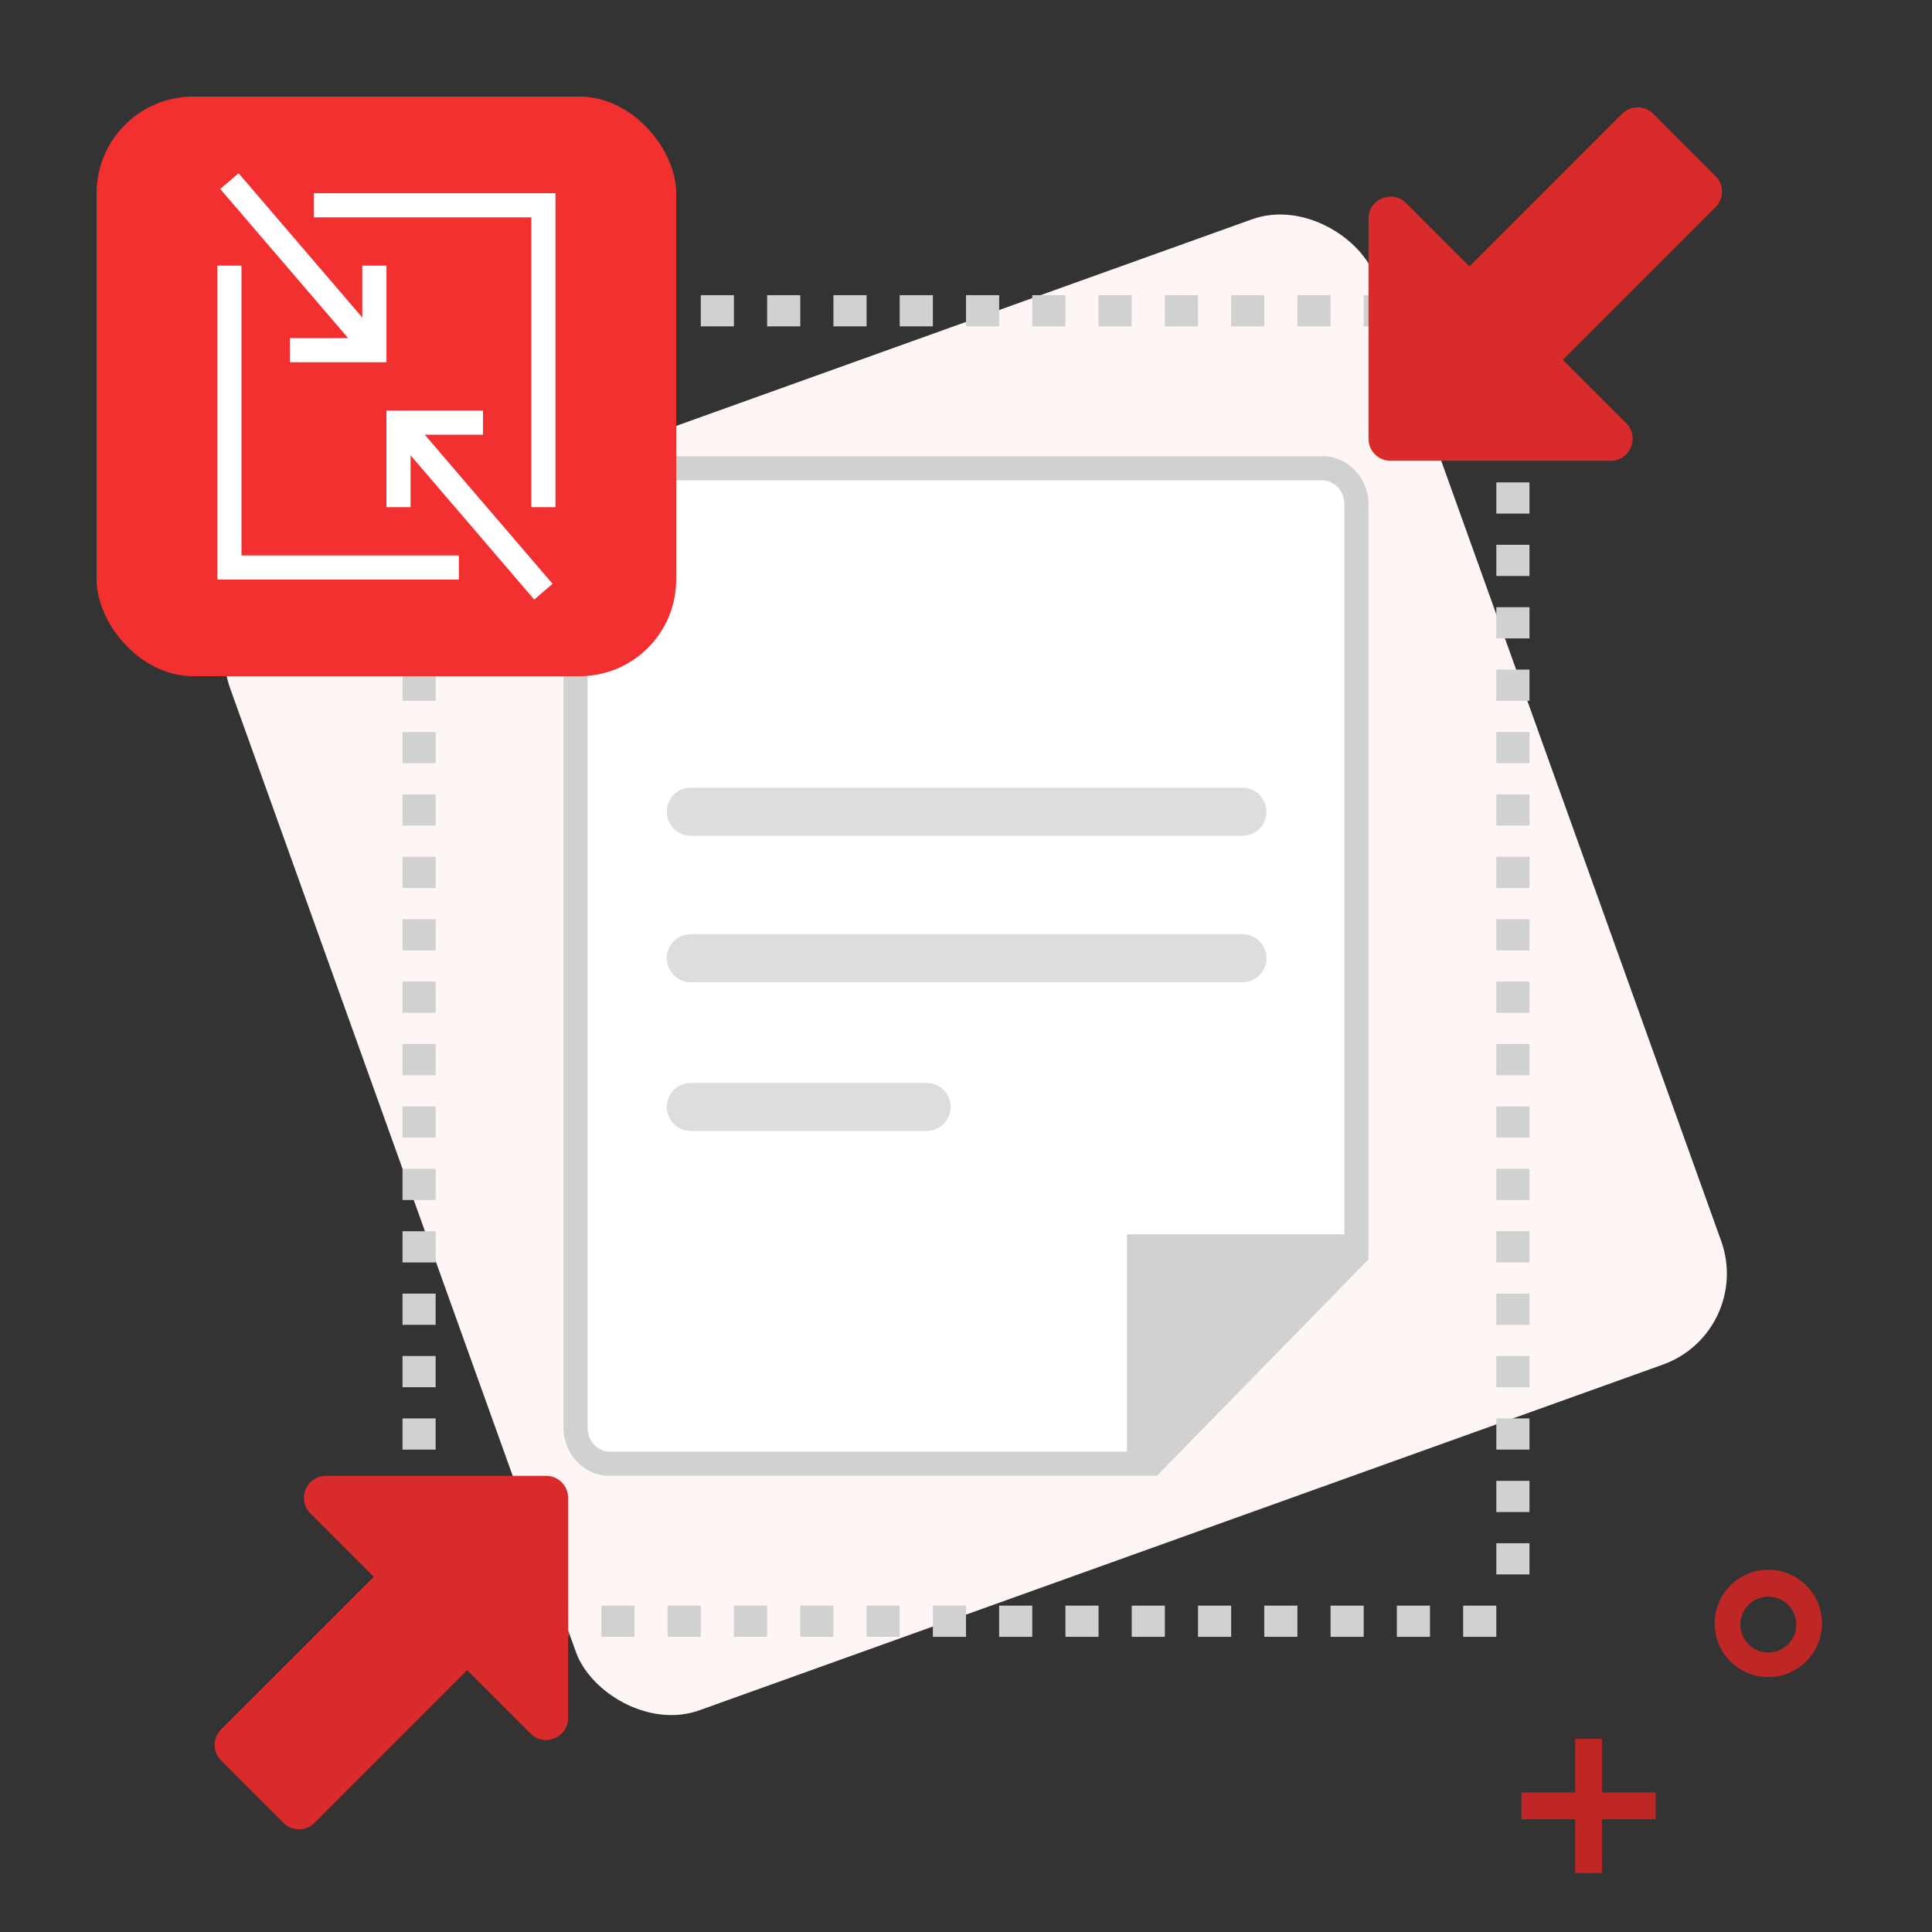 <svg width="80" height="80" fill="none" xmlns="http://www.w3.org/2000/svg"><rect width="100%" height="100%" fill="#333333" stroke="none"/><rect x="8.182" y="24.746" width="50.384" height="50.384" rx="4" transform="rotate(-19.738 8.182 24.746)" fill="#FEF5F5"/><path fill-rule="evenodd" clip-rule="evenodd" d="M18.038 13.514h1.373v-1.292h-1.373v1.292Zm2.745 0h1.373v-1.292h-1.373v1.292Zm2.747 0h1.373v-1.292H23.53v1.292Zm2.743 0h1.373v-1.292h-1.373v1.292Zm2.745 0h1.372v-1.292h-1.372v1.292Zm2.747 0h1.373v-1.292h-1.373v1.292Zm2.745 0h1.373v-1.292H34.51v1.292Zm2.745 0h1.373v-1.292h-1.373v1.292Zm2.745 0v-1.292h1.373v1.292h1.372v-1.292h1.373v1.292H40Zm5.488 0h1.372v-1.292h-1.372v1.292Zm2.745 0h1.372v-1.292h-1.372v1.292Zm2.745 0h1.372v-1.292h-1.372v1.292Zm2.745 0h1.372v-1.292h-1.372v1.292Zm2.745 0h1.372v-1.292h-1.372v1.292Zm2.747 0h1.372v-1.292h-1.372v1.292Zm2.745 1.293v1.292h1.372v-1.292H61.96Zm0 2.583v1.292h1.372V17.39H61.96Zm0 2.585v1.292h1.372v-1.292H61.96Zm0 2.583v1.292h1.372v-1.292H61.96Zm0 2.585v1.292h1.372v-1.292H61.96Zm0 2.583v1.292h1.372v-1.292H61.96Zm0 2.585v1.291h1.372v-1.291H61.96Zm0 2.583v1.292h1.372v-1.292H61.96Zm0 2.584v1.292h1.372v-1.292H61.96Zm0 2.584v1.292h1.372v-1.292H61.96Zm0 2.584v1.292h1.372v-1.292H61.96Zm0 2.584v1.292h1.372V43.23H61.96Zm0 2.584v1.292h1.372v-1.292H61.96Zm0 2.584v1.292h1.372v-1.292H61.96Zm0 2.584v1.293h1.372v-1.292H61.96Zm0 2.584v1.292h1.372v-1.292H61.96Zm0 2.584v1.292h1.372V56.15H61.96Zm0 2.584v1.292h1.372v-1.292H61.96Zm0 2.584v1.292h1.372v-1.292H61.96Zm0 2.584v1.292h1.372v-1.292H61.96Zm-.002 2.584h-1.372v1.292h1.373v-1.292Zm-2.745 0h-1.372v1.292h1.372v-1.292Zm-2.745 0h-1.372v1.292h1.372v-1.292Zm-2.745 0H52.35v1.292h1.373v-1.292Zm-2.743 0h-1.373v1.292h1.373v-1.292Zm-2.745 0h-1.373v1.292h1.372v-1.292Zm-2.746 0h-1.372v1.292h1.372v-1.292Zm-2.745 0h-1.372v1.292h1.372v-1.292Zm-2.743 0h-1.372v1.292H40v-1.292Zm-2.745 0h-1.373v1.292h1.373v-1.292Zm-2.748 0h-1.372v1.292h1.372v-1.292Zm-2.747 0h-1.372v1.292h1.372v-1.292Zm-2.743 0h-1.373v1.292h1.373v-1.292Zm-2.743 0h-1.373v1.292h1.373v-1.292Zm-2.745 0h-1.373v1.292h1.373v-1.292Zm-2.745 0h-1.373v1.292h1.373v-1.292Zm-2.746-1.292v-1.292h-1.372v1.292h1.372Zm0-2.584v-1.292h-1.372v1.292h1.372Zm0-2.584v-1.292h-1.372v1.292h1.372Zm0-2.584V56.15h-1.372v1.292h1.372Zm0-2.584v-1.292h-1.372v1.292h1.372Zm0-2.583v-1.292h-1.372v1.292h1.372Zm0-2.585v-1.292h-1.372v1.292h1.372Zm0-2.584v-1.292h-1.372v1.292h1.372Zm0-2.584V43.23h-1.372v1.292h1.372Zm0-2.584v-1.292h-1.372v1.292h1.372Zm0-2.584v-1.292h-1.372v1.292h1.372Zm0-2.584v-1.292h-1.372v1.292h1.372Zm0-2.584v-1.292h-1.372v1.292h1.372Zm0-2.584v-1.291h-1.372v1.291h1.372Zm0-2.584v-1.292h-1.372v1.292h1.372Zm0-2.583v-1.292h-1.372v1.292h1.372Zm0-2.585v-1.292h-1.372v1.292h1.372Zm0-2.583v-1.292h-1.372v1.292h1.372Zm0-2.585V17.39h-1.372v1.292h1.372Zm-1.372-3.875v1.292h1.372v-1.292h-1.372Z" fill="#D1D1D1"/><path d="m47.905 61.11 8.762-8.961V20.88c0-1.095-.858-1.991-1.905-1.991H25.238c-1.048 0-1.905.896-1.905 1.991v38.24c0 1.095.857 1.99 1.905 1.99h22.667Z" fill="#fff"/><path d="M51.446 32.617h-22.84a.995.995 0 1 0 0 1.99h22.84a.995.995 0 1 0 0-1.99ZM51.446 38.682h-22.84a.995.995 0 1 0 0 1.99h22.84a.995.995 0 1 0 0-1.99ZM38.367 44.842h-9.761a.995.995 0 0 0 0 1.99h9.761a.995.995 0 0 0 0-1.99Z" fill="#DDD"/><path fill-rule="evenodd" clip-rule="evenodd" d="M56.667 52.149V20.88c0-1.095-.858-1.991-1.905-1.991H25.238c-1.048 0-1.905.896-1.905 1.991v38.24c0 1.095.857 1.99 1.905 1.99h22.667l8.762-8.961Zm-9.183 7.962H25.238c-.454 0-.905-.406-.905-.992V20.88c0-.585.451-.991.905-.991h29.524c.454 0 .905.406.905.991v30.861l-8.183 8.37Z" fill="#D1D1D1"/><path d="m46.666 61.111 10-10h-10v10Z" fill="#D1D1D1"/><path d="m71.035 8.579-6.322 6.32 2.624 2.624c.572.572.168 1.556-.644 1.556h-9.115a.911.911 0 0 1-.911-.911V9.053c0-.81.981-1.218 1.556-.644l2.624 2.623 6.32-6.32a.911.911 0 0 1 1.289 0l2.579 2.578a.911.911 0 0 1 0 1.289ZM21.968 71.782l-2.624-2.624-6.32 6.321a.911.911 0 0 1-1.29 0L9.156 72.9a.913.913 0 0 1 0-1.29l6.321-6.32-2.624-2.623c-.571-.572-.167-1.556.645-1.556h9.114a.91.91 0 0 1 .912.912v9.114c0 .807-.98 1.22-1.556.645Z" fill="#D92B2B"/><rect x="4" y="4" width="24" height="24" rx="4" fill="#F23030"/><path fill-rule="evenodd" clip-rule="evenodd" d="M15.002 11v2.149L9.88 7.175l-.76.65L14.415 14h-2.412v1h4v-4h-1Zm7.879 13.175L17.588 18h2.413v-1h-4v4h1v-2.148l5.12 5.974.76-.651ZM13 8h10v13h-1V9h-9V8Zm-3 15h9v1H9V11h1v12Z" fill="#fff"/><path d="M65.222 72v2.222H63v1.111h2.222v2.223h1.111v-2.223h2.223v-1.11h-2.223V72h-1.11Z" fill="#BF2626"/><path fill-rule="evenodd" clip-rule="evenodd" d="M75.444 67.222a2.222 2.222 0 1 1-4.444 0 2.222 2.222 0 0 1 4.444 0Zm-3.377 0a1.156 1.156 0 1 0 2.31 0 1.156 1.156 0 0 0-2.31 0Z" fill="#BF2626"/></svg>